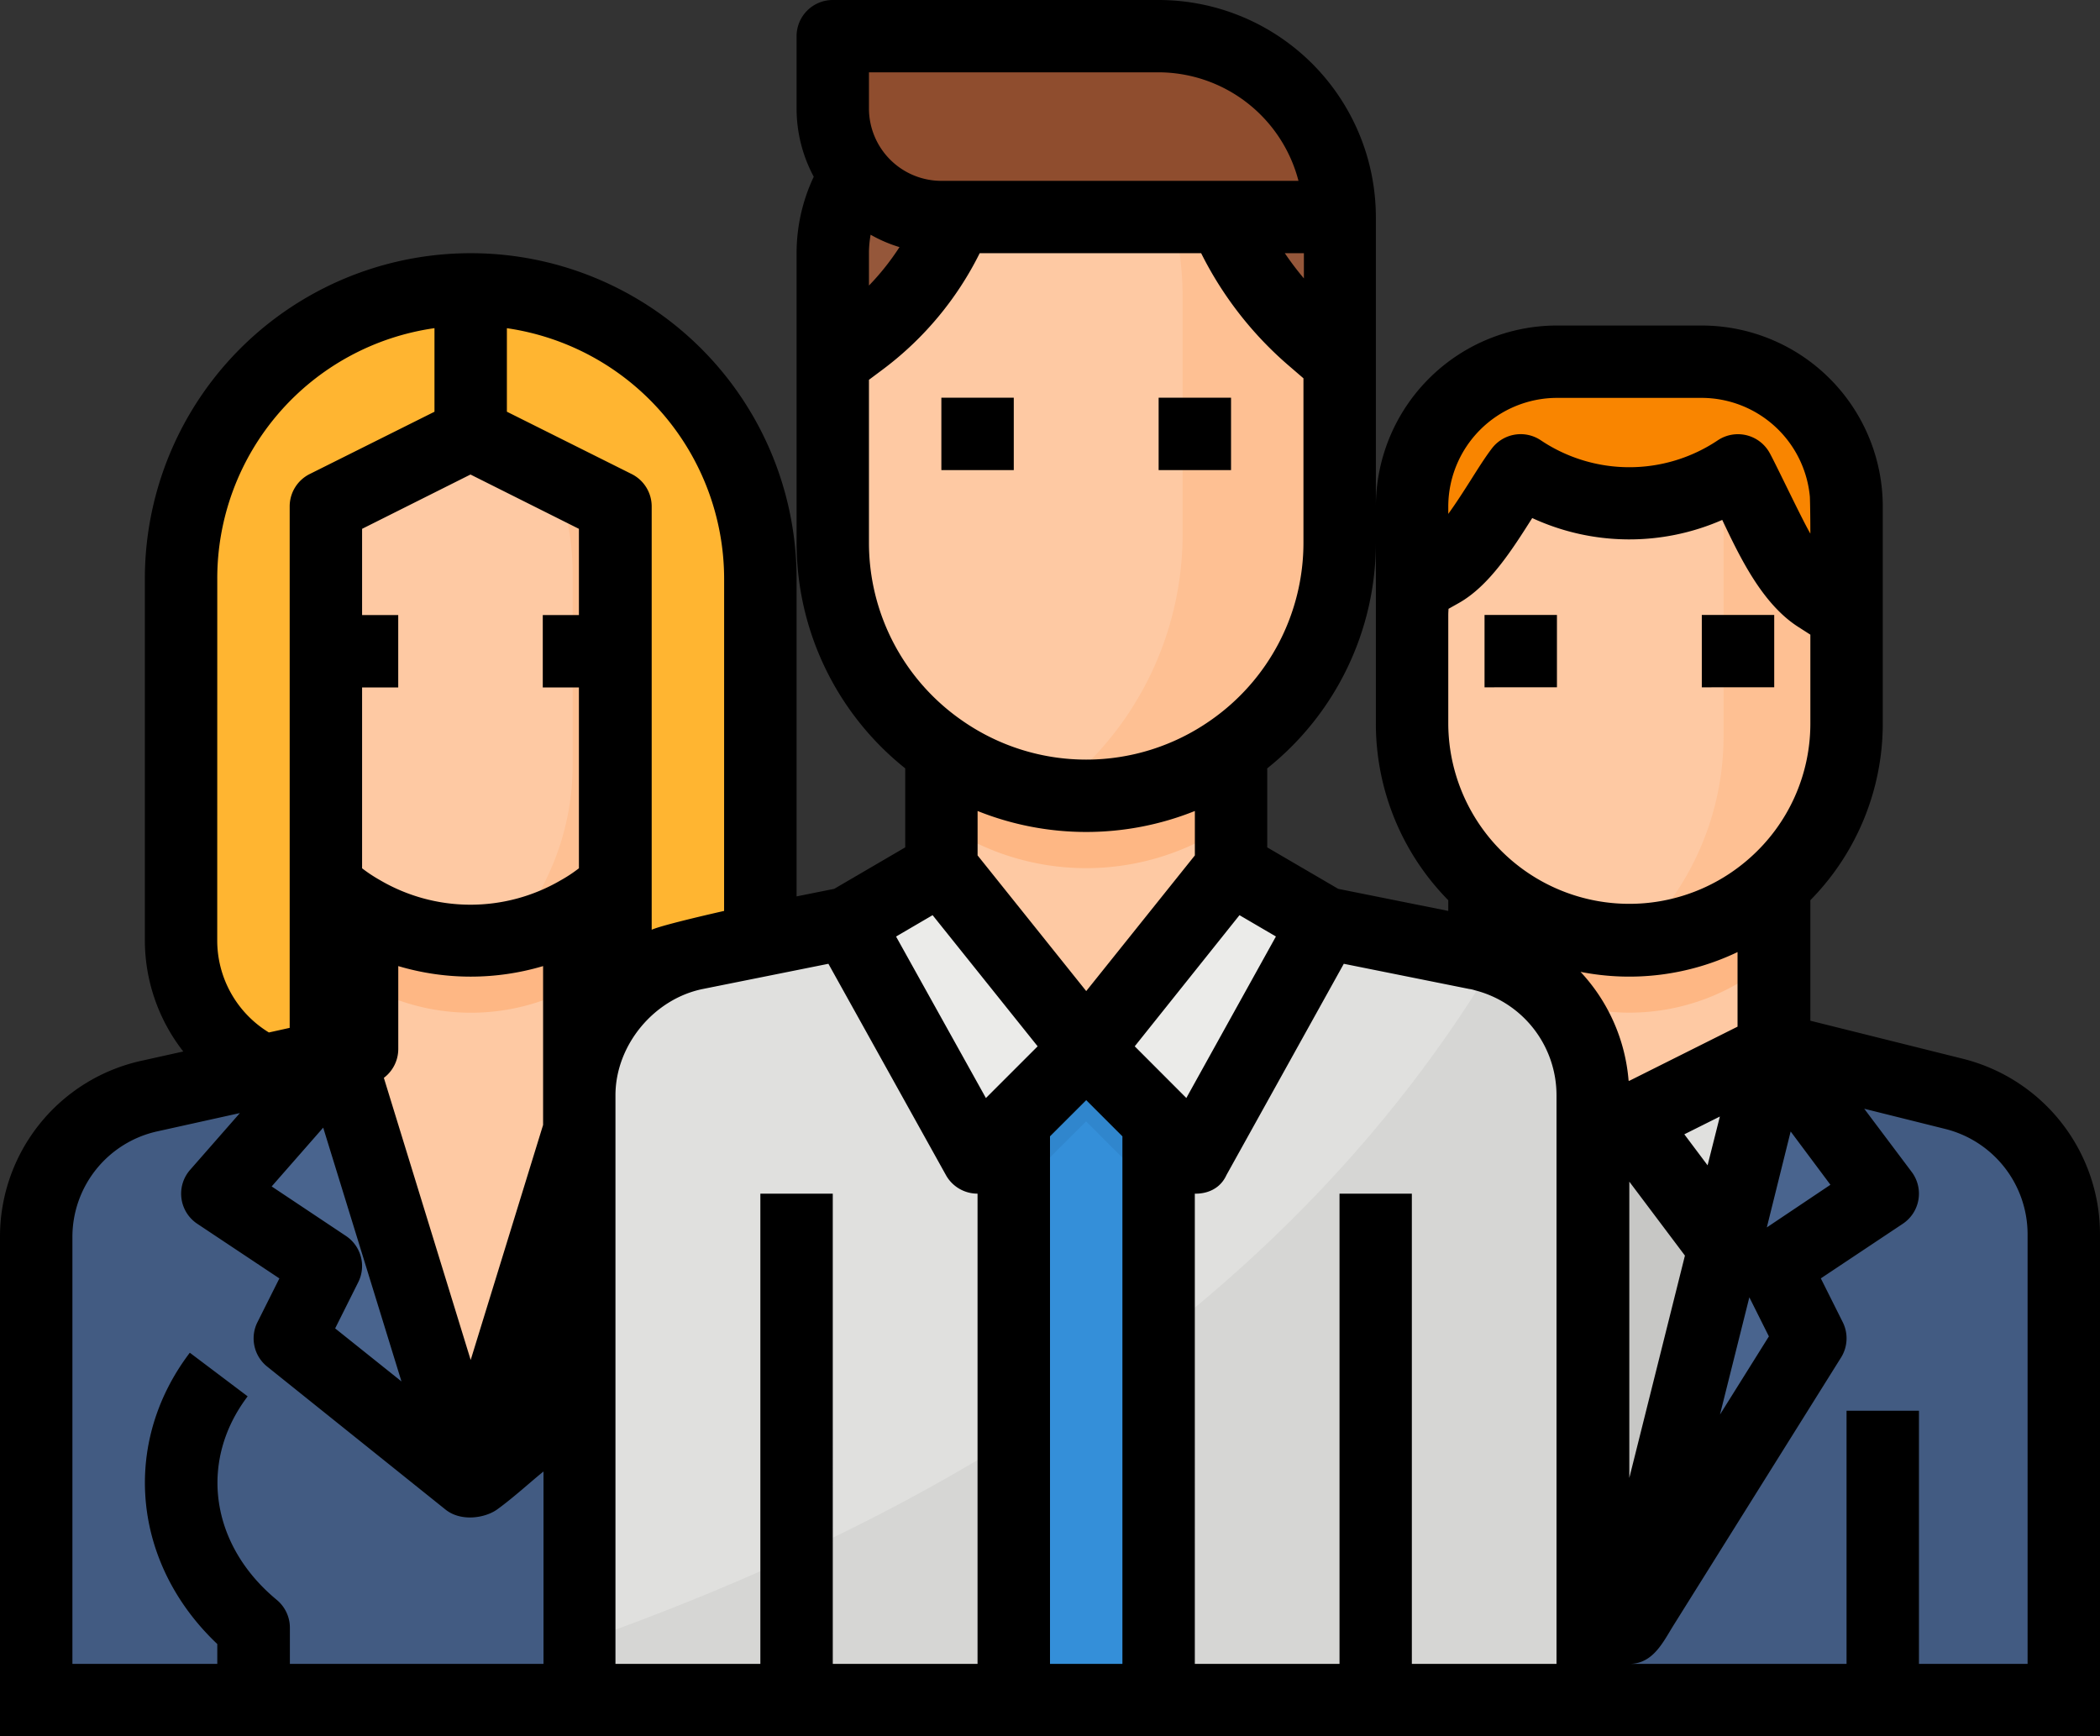 <svg xmlns="http://www.w3.org/2000/svg" width="52" height="43"><rect width="100%" height="100%" fill="#333333" stroke="none"/><path fill="#ffa912" d="M8.07 18.81h7.172v8.062H8.07z"/><path fill="#fec9a3" d="M19.609 27.145l-5.26-1.168V18.81h-5.38v7.167l-5.26 1.168A3.584 3.584 0 00.9 30.643v11.459h21.517v-11.46a3.584 3.584 0 00-2.808-3.497z"/><path fill="#feb784" d="M14.35 24.356V18.81H8.97v5.546a5.352 5.352 0 005.38 0z"/><path fill="#fec9a3" d="M17.039 15.225v2.688a5.377 5.377 0 01-5.38 5.375 5.377 5.377 0 01-5.379-5.375v-2.688a5.377 5.377 0 015.38-5.375 5.377 5.377 0 015.379 5.375z"/><path fill="#fec093" d="M17.035 15.229v2.687c0 2.62-1.89 4.859-4.475 5.3a6.45 6.45 0 001.62-4.286v-4.715a6.45 6.45 0 00-1.62-4.285 5.378 5.378 0 014.475 5.299z"/><path fill="#425b82" d="M19.609 27.15l-4.68-1.04-3.27 10.621L8.388 26.11l-4.68 1.039A3.584 3.584 0 00.9 30.647v11.459h21.517V30.647a3.584 3.584 0 00-2.808-3.498z"/><path fill="#3c5174" d="M7.174 42.103H5.381v-1.39c-2.091-1.98-2.394-4.95-.681-7.213l1.43 1.08c-1.218 1.61-.922 3.682.72 5.041.205.17.324.423.324.69zm10.759 0H16.14V40.31c0-.267.12-.52.325-.69 1.642-1.359 1.938-3.432.72-5.04l1.43-1.081c1.713 2.263 1.41 5.233-.681 7.213z"/><path fill="#49648e" d="M8.387 26.13L5.38 29.564l2.69 1.792-.897 1.791 4.483 3.584zm6.542 0l3.007 3.434-2.69 1.792.897 1.791-4.483 3.584z"/><path fill="#ffb531" d="M18.825 14.337v8.958a3.58 3.58 0 01-3.586 3.583V12.545l-3.587-1.792-3.586 1.792v14.333a3.585 3.585 0 01-3.586-3.583v-8.958a7.169 7.169 0 018.069-7.112 7.17 7.17 0 016.276 7.112z"/><path fill="#f7a116" d="M12.553 7.225V11.2l-.896-.448-.897.448V7.225a7.352 7.352 0 011.793 0z"/><path fill="#fec9a3" d="M43.935 25.977V18.81h-7.173v7.167l-4.456 1.113a3.584 3.584 0 00-2.716 3.476v11.536h21.517V30.566a3.584 3.584 0 00-2.716-3.476z"/><path fill="#c7c7c5" d="M43.935 25.98l-3.586 1.792-3.587-1.792-4.456 1.113a3.584 3.584 0 00-2.716 3.476v11.536h21.517V30.569a3.584 3.584 0 00-2.716-3.476z"/><path fill="#feb784" d="M43.932 23.704V18.81H36.76v4.893a5.36 5.36 0 007.172 0z"/><path fill="#425b82" d="M48.39 27.093l-4.455-1.113-3.586 14.333-3.587-14.333-4.456 1.113a3.584 3.584 0 00-2.716 3.476v11.536h21.517V30.569a3.584 3.584 0 00-2.716-3.476z"/><path fill="#fec9a3" d="M45.729 15.225v2.688a5.376 5.376 0 01-5.38 5.375 5.377 5.377 0 01-5.379-5.375v-2.688a5.377 5.377 0 015.38-5.375 5.377 5.377 0 015.379 5.375z"/><path fill="#fec093" d="M45.722 15.226v2.688a5.376 5.376 0 01-5.212 5.371 6.981 6.981 0 002.169-5.064v-5.093a6.975 6.975 0 00-.683-3.018 5.38 5.38 0 013.726 5.116z"/><path fill="#f98500" d="M45.729 12.543a3.585 3.585 0 00-3.587-3.583h-3.586a3.585 3.585 0 00-3.586 3.583v2.016l.717-.403c.784-.44 1.495-1.89 1.973-2.509a4.852 4.852 0 005.379 0c.492.866 1.049 2.53 1.972 3.123l.718.46v-2.303a2.61 2.61 0 00-.045-.384z"/><path fill="#49648e" d="M43.926 25.98l2.69 3.583-2.69 1.792.897 1.792-4.483 7.166z"/><path fill="#49648e" d="M36.76 25.98l-2.69 3.583 2.69 1.792-.897 1.792 4.483 7.166z"/><path fill="#e0e0de" d="M40.346 27.772L36.76 25.98l1.233 4.927z"/><path fill="#e0e0de" d="M43.926 25.98l-3.586 1.792 2.353 3.135z"/><path fill="#fec9a3" d="M30.478 22.397V15.23h-7.172v7.167l-6.083 1.215a3.584 3.584 0 00-2.883 3.514v14.979h25.103V27.126a3.584 3.584 0 00-2.882-3.514z"/><path fill="#feb784" d="M30.482 20.372V15.23H23.31v5.142a6.261 6.261 0 007.172 0z"/><path fill="#e0e0de" d="M30.478 22.4l-3.586 3.583-3.586-3.583-6.083 1.216a3.584 3.584 0 00-2.883 3.513v14.98h25.103v-14.98a3.584 3.584 0 00-2.882-3.513z"/><path fill="#ebebe9" d="M26.897 25.98l-3.586-4.48-2.331 1.362 3.228 5.805zm.003 0l3.586-4.48 2.331 1.362-3.227 5.805z"/><path fill="#d6d6d4" d="M37.05 23.75c-6.229 10.446-17.095 14.936-22.71 16.937V42.1h25.103V27.12a3.577 3.577 0 00-2.392-3.37z"/><path fill="#348fd9" d="M25.1 27.772v14.333h3.586V27.772l-1.793-1.792z"/><path fill="#fec9a3" d="M33.172 8.96v4.48a6.273 6.273 0 01-7.108 6.216 6.274 6.274 0 01-5.444-6.216V8.96c0-3.462 2.81-6.27 6.276-6.27a6.268 6.268 0 016.276 6.27z"/><path fill="#fec093" d="M33.177 8.954v4.479a6.273 6.273 0 01-7.107 6.216 8.023 8.023 0 003.214-6.428V7.374A7.993 7.993 0 0027.82 2.75a6.272 6.272 0 015.358 6.204z"/><path fill="#95573a" d="M21.337 8.423l-.717.538V6.273a3.585 3.585 0 013.586-3.583 7.165 7.165 0 01-2.869 5.733zm11.122-.081l.717.615V5.885c0-2.262-1.605-4.095-3.586-4.095 0 2.578 1.063 5.005 2.869 6.552z"/><path fill="#8f4d2e" d="M20.62.9h8.069a4.481 4.481 0 014.483 4.48H23.31a2.689 2.689 0 01-2.69-2.688V.9z"/><path fill="#3086cd" d="M26.893 25.98L25.1 27.772v1.791l1.793-1.791 1.793 1.791v-1.791z"/><path d="M36.76 15.23h1.793v1.792H36.76zm5.38 0h1.793v1.792H42.14zM23.31 9.85h1.793v1.792H23.31zm5.38 0h1.793v1.792H28.69z"/><path d="M5.94 27.566l-1.233 1.407a.895.895 0 00.178 1.335l2.033 1.353-.543 1.084a.895.895 0 00.241 1.1l4.417 3.542c.384.306.981.21 1.28-.006.414-.3.844-.698 1.145-.938v4.765h-6.28v-.896c0-.266-.12-.52-.326-.69-1.643-1.358-1.94-3.431-.72-5.04L4.7 33.502c-1.715 2.262-1.412 5.233.681 7.214v.492H1.793V30.646A2.679 2.679 0 013.9 28.018zm-.56-13.233a6.26 6.26 0 015.379-6.206v2.07l-3.09 1.543a.896.896 0 00-.496.802v12.914l-.515.114a2.671 2.671 0 01-1.279-2.278zm12.55 8.227s-1.505.337-1.793.466V12.542c0-.34-.192-.65-.496-.802l-3.09-1.544V8.128a6.281 6.281 0 015.38 6.205zm5.163.105l2.601 3.248-1.281 1.281-2.225-4zM21.517 9.406l.364-.272a8.084 8.084 0 002.375-2.857l.003-.006h5.484a8.943 8.943 0 002.127 2.748l.406.35v4.068a5.36 5.36 0 01-2.311 4.411 5.364 5.364 0 01-6.144-.005 5.355 5.355 0 01-2.304-4.406zm0-3.135c0-.154.015-.307.041-.458.226.129.466.232.715.307a6.2 6.2 0 01-.756.952zm0-4.48h7.166a3.59 3.59 0 013.47 2.688h-8.844a1.794 1.794 0 01-1.792-1.792zm10.77 4.48v.624a7.356 7.356 0 01-.472-.624zm1.782 11.646a6.234 6.234 0 001.793 4.378v.265l-2.725-.547-1.758-1.027v-1.957a7.148 7.148 0 002.69-5.583zm0-4.47v-.01.01zm1.793-.897a2.696 2.696 0 012.69-2.696h3.586a2.696 2.696 0 012.678 2.45c.012.351.012.912.012.912-.213-.364-.867-1.75-1.014-2.009a.897.897 0 00-1.277-.303 3.935 3.935 0 01-4.384 0 .895.895 0 00-1.208.198c-.164.214-.337.488-.52.778-.16.252-.36.567-.563.847zm7.467 8.698a4.486 4.486 0 01-4.812.747 4.479 4.479 0 01-2.655-4.078v-2.688c0-.05.004-.1.006-.151l.254-.143c.752-.423 1.318-1.315 1.817-2.102l.002-.003a5.728 5.728 0 004.705.046c.44.93.99 2.076 1.876 2.646l.306.196v2.199a4.446 4.446 0 01-1.499 3.331zm6.878 19.96h-2.69v-6.27h-1.793v6.27h-5.376.014c.577-.012.82-.542 1.082-.963l4.144-6.625a.895.895 0 00.042-.875l-.543-1.085 2.031-1.353a.896.896 0 00.22-1.282l-1.176-1.566 2.005.5a2.691 2.691 0 012.04 2.607zm-7.182-15.782l-2.683 1.343-.015-.007a4.474 4.474 0 00-1.19-2.693 6.217 6.217 0 003.888-.49zm.725 4.972l.59-2.376.985 1.32zm-.433 1.731l.484.968-1.211 1.936zm-1.034-3.269l-.576-.768.88-.44zm-.561 2.236l-1.377 5.506V29.27l.002-.003zM34.96 41.208V29.562h-1.791v11.646h-3.583V29.562c.042 0 .56.028.783-.46l2.906-5.233 3.102.623a.768.768 0 01.128.028l.023.007a2.683 2.683 0 012.014 2.599v14.082zm-8.96 0V28.142l.897-.896.896.896v13.066zm3.376-14.015l-1.278-1.28 2.594-3.248.902.528zm-5.169-7.108a7.224 7.224 0 005.38 0v1.1l-2.69 3.36-2.69-3.36zm-3.586 21.123V29.562h-1.793v11.646H15.24V27.126c0-1.24.952-2.39 2.169-2.634l3.104-.623 2.91 5.233c.157.284.457.46.783.46v11.646zM13.448 27.86l-1.793 5.821-2.15-6.987a.896.896 0 00.357-.715v-2.053a6.287 6.287 0 003.586 0zM11.65 11.752l2.685 1.345v2.135h-.895v1.794h.895v4.478a3.619 3.619 0 01-.455.3 4.432 4.432 0 01-4.48-.012 3.619 3.619 0 01-.434-.288v-4.478h.895v-1.794h-.895v-2.135zM8.566 30.609l-1.839-1.226 1.276-1.456 1.938 6.285-1.642-1.313.572-1.144a.895.895 0 00-.305-1.146zM52 43V30.566a4.482 4.482 0 00-3.396-4.345l-3.776-.942v-2.985a6.236 6.236 0 001.793-4.377v-5.375a4.486 4.486 0 00-4.483-4.48h-3.586a4.486 4.486 0 00-4.483 4.48V5.375A5.383 5.383 0 0028.69 0h-8.068a.896.896 0 00-.897.896v1.791c0 .59.146 1.17.425 1.69a4.431 4.431 0 00-.425 1.894v7.166a7.146 7.146 0 002.69 5.592v1.957l-1.758 1.027-.932.187v-7.867a8.061 8.061 0 00-4.034-6.982 8.075 8.075 0 00-8.07 0 8.061 8.061 0 00-4.034 6.982v8.959c.002.996.337 1.964.951 2.749l-1.03.229A4.46 4.46 0 000 30.646V43z"/></svg>